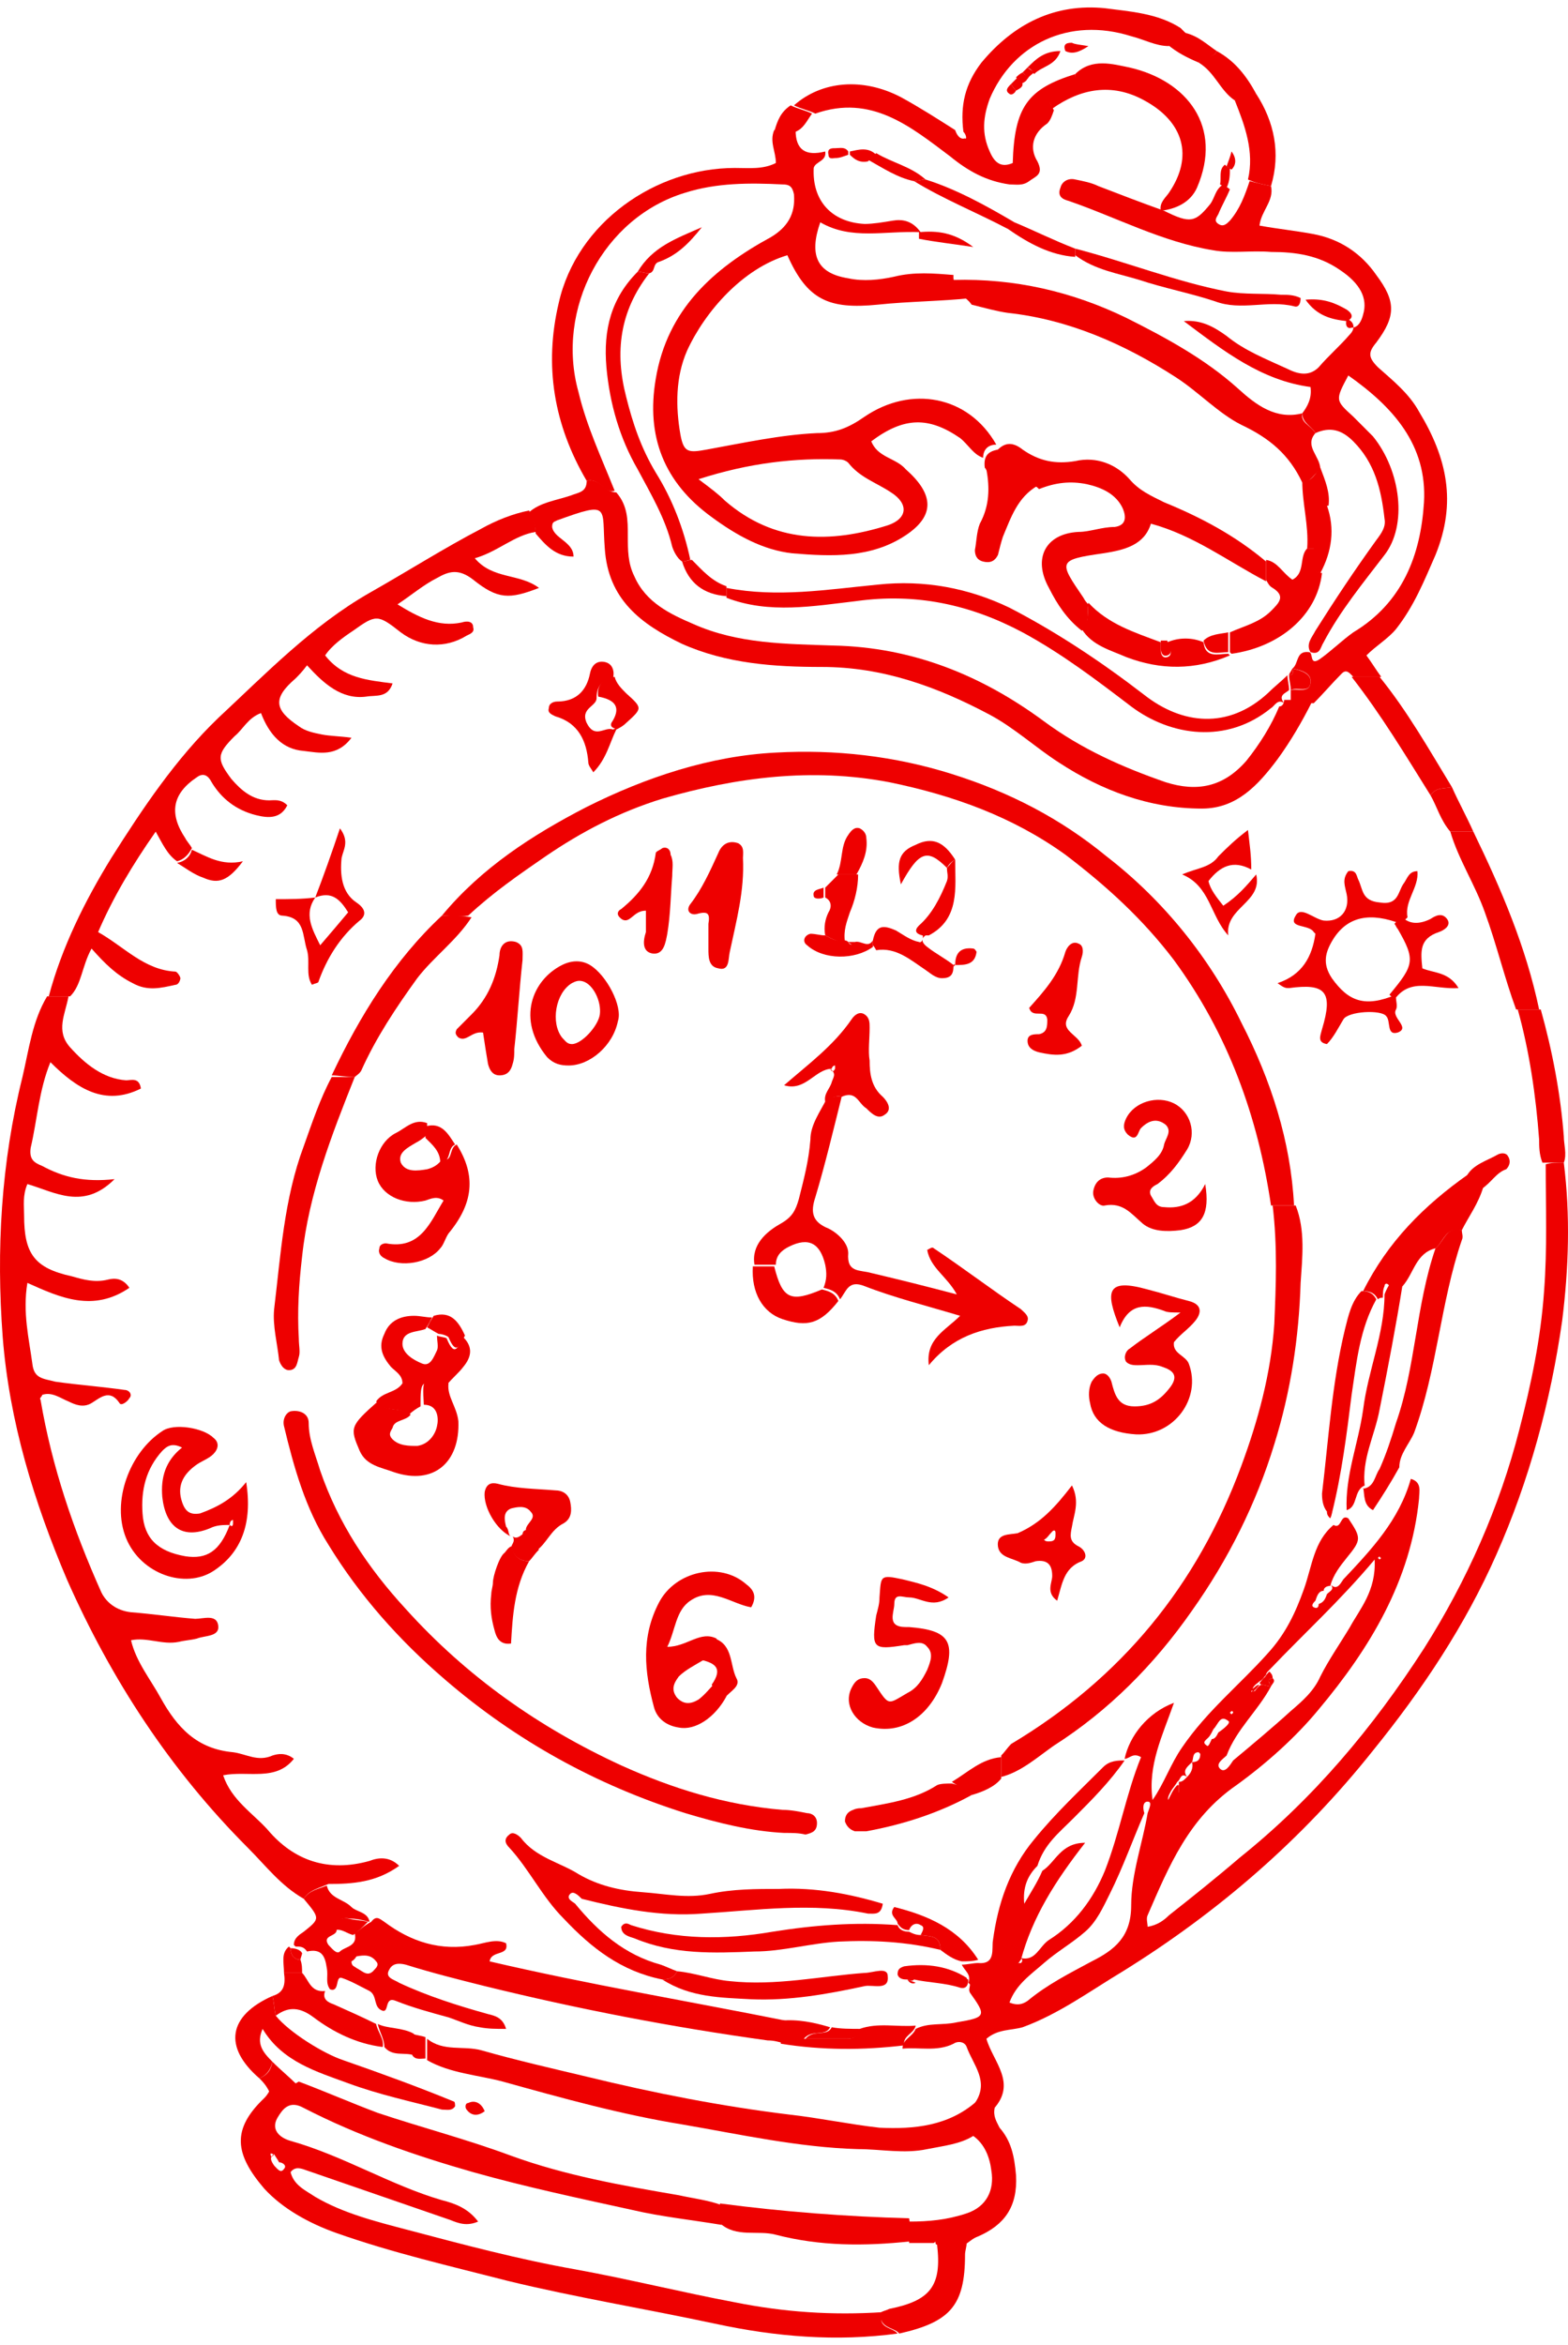 <svg width="105" height="157" viewBox="0 0 105 157" fill="none" xmlns="http://www.w3.org/2000/svg">
<path d="M104.719 77.839C105.16 81.367 105.05 84.895 104.609 88.424C103.838 93.826 102.406 99.118 100.203 104.08C98.11 108.821 95.246 113.121 91.941 117.2C87.205 123.154 81.587 128.005 75.198 131.974C72.995 133.297 70.902 134.841 68.478 135.723C67.707 135.944 66.826 135.833 66.055 136.495C66.496 138.038 68.148 139.472 66.496 141.236C66.055 141.126 65.724 141.015 65.284 140.795C66.275 139.361 65.174 138.259 64.733 137.046C64.623 136.715 64.182 136.605 63.852 136.826C62.75 137.377 61.538 137.046 60.437 137.156C60.437 136.495 61.098 136.385 61.318 135.833C62.199 135.392 63.081 135.613 64.072 135.392C66.055 135.061 66.055 134.951 64.953 133.408C64.843 133.187 64.953 133.077 64.953 132.856L64.843 132.746C65.063 132.195 64.623 131.974 64.403 131.533C64.733 131.533 65.174 131.423 65.504 131.423C66.716 131.533 66.385 130.431 66.496 129.879C66.826 127.454 67.597 125.138 69.249 123.154C70.681 121.39 72.334 119.846 73.876 118.303C74.317 117.862 74.867 117.862 75.308 117.862C74.317 119.295 73.105 120.508 71.893 121.721C70.902 122.713 69.91 123.485 69.47 124.918C68.809 125.58 68.478 126.351 68.588 127.454C69.029 126.682 69.47 126.021 69.8 125.249C70.681 124.697 71.012 123.374 72.664 123.374C70.681 125.91 69.139 128.336 68.368 131.203C68.258 131.313 68.258 131.423 68.148 131.423C68.258 131.423 68.258 131.423 68.368 131.423C68.478 131.313 68.478 131.203 68.368 131.092C69.359 131.313 69.58 130.32 70.241 129.879C72.003 128.777 73.215 127.123 73.986 125.249C74.978 122.713 75.418 120.067 76.409 117.641C75.859 117.31 75.638 117.751 75.308 117.751C75.638 116.208 76.85 114.664 78.613 114.003C77.841 116.208 76.85 118.192 77.181 120.508C77.952 119.405 78.392 118.082 79.163 116.98C80.816 114.554 83.019 112.79 84.891 110.695C86.103 109.372 86.764 107.939 87.315 106.395C87.866 104.852 87.976 103.198 89.298 102.095C89.849 102.426 89.738 101.323 90.289 101.654C91.17 102.977 91.17 103.087 90.179 104.3C89.738 104.852 89.298 105.403 89.077 106.175C88.857 106.175 88.637 106.285 88.637 106.505C88.306 106.505 88.196 106.836 88.086 107.167C87.976 107.277 87.755 107.498 87.976 107.608C88.196 107.718 88.306 107.608 88.306 107.387C88.637 107.277 88.747 107.057 88.857 106.726C89.077 106.505 89.408 106.395 89.077 106.064C89.518 106.505 89.738 106.064 89.959 105.734C91.831 103.749 93.704 101.764 94.475 99.008C95.246 99.228 95.026 99.89 95.026 100.331C94.475 105.844 91.721 110.364 88.306 114.444C86.764 116.318 84.781 118.082 82.799 119.515C79.604 121.721 78.282 124.918 76.85 128.226C76.74 128.446 76.85 128.777 76.85 128.997C77.511 128.887 77.952 128.556 78.282 128.226C79.824 127.013 81.477 125.69 83.019 124.367C87.976 120.398 91.941 115.657 95.356 110.364C98.22 105.844 100.423 100.882 101.745 95.7C102.516 92.723 103.177 89.636 103.398 86.439C103.618 83.572 103.508 80.816 103.508 77.949C103.838 77.839 104.279 77.839 104.719 77.839ZM80.926 116.318C80.706 116.539 80.485 116.649 80.816 116.869C80.926 116.98 81.036 116.649 81.146 116.428C81.367 116.428 81.477 116.208 81.587 115.987C81.917 115.767 82.468 115.326 82.248 115.216C81.697 114.774 81.587 115.436 81.256 115.767C81.146 115.987 81.036 116.208 80.926 116.318ZM84.01 113.231C84.12 113.121 84.231 112.9 84.451 112.79C84.671 112.79 84.891 112.9 85.112 112.9C84.231 114.554 82.799 115.767 82.138 117.531C81.917 117.751 81.367 118.082 81.697 118.413C82.027 118.744 82.358 118.192 82.578 117.862C83.9 116.759 85.222 115.657 86.434 114.554C87.205 113.892 87.976 113.231 88.416 112.239C88.967 111.136 89.738 110.034 90.399 108.931C91.06 107.718 92.162 106.505 92.052 104.41C89.738 107.167 87.315 109.372 85.002 111.798C84.891 111.908 84.781 112.018 84.781 112.128C84.671 112.239 84.561 112.459 84.341 112.569C84.231 112.68 84.01 112.79 83.9 113.01C83.9 113.121 83.79 113.231 83.79 113.231C83.79 113.341 83.9 113.231 84.01 113.231ZM79.494 118.964C79.714 118.744 79.934 118.413 79.824 117.972C80.265 117.972 80.375 117.751 80.375 117.421L80.265 117.31C79.824 117.31 79.934 117.751 79.824 117.972C79.494 118.303 79.163 118.523 79.494 118.964C79.053 118.633 79.053 119.185 78.833 119.295C78.723 119.515 78.502 119.736 78.392 119.956C78.282 120.177 78.062 120.508 78.392 120.618C78.833 120.728 78.833 120.287 78.943 119.956C78.943 119.736 78.943 119.515 78.943 119.295C79.163 119.295 79.273 119.185 79.494 118.964ZM76.85 121.39C76.96 121.059 77.181 120.618 76.85 120.618C76.52 120.618 76.52 121.059 76.63 121.39C75.859 123.154 75.198 125.028 74.317 126.792C73.876 127.674 73.435 128.667 72.664 129.328C71.783 130.1 70.791 130.651 69.91 131.423C69.029 132.195 68.038 132.856 67.597 134.069C68.148 134.29 68.478 134.179 68.809 133.959C70.131 132.856 71.673 132.085 73.105 131.313C74.647 130.541 75.749 129.659 75.749 127.564C75.749 125.469 76.52 123.374 76.85 121.39ZM82.468 114.554C82.358 114.664 82.358 114.664 82.358 114.664L82.468 114.775L82.578 114.664C82.578 114.664 82.578 114.554 82.468 114.554ZM92.382 104.19L92.272 104.3L92.382 104.41L92.492 104.3C92.492 104.3 92.382 104.3 92.382 104.19Z" fill="#EE0000"/>
<path d="M39.287 32.193C37.084 28.445 36.423 24.475 37.414 20.286C38.626 14.883 43.914 11.245 49.201 11.245C50.192 11.245 51.074 11.355 51.955 10.914C51.955 10.142 51.514 9.481 51.845 8.709C52.285 8.709 52.726 8.709 53.277 8.709C53.277 10.032 53.938 10.473 55.26 10.142C55.37 10.804 54.599 10.804 54.489 11.245C54.378 13.45 55.7 14.883 57.903 14.993C58.454 14.993 59.115 14.883 59.776 14.773C60.437 14.663 61.098 14.773 61.649 15.545C59.225 15.434 57.022 16.096 54.929 14.883C54.158 17.088 54.709 18.301 56.802 18.632C57.793 18.852 58.895 18.742 59.886 18.522C61.208 18.191 62.53 18.301 63.852 18.411C63.742 19.293 64.733 19.404 65.063 19.955C62.971 20.175 60.877 20.175 58.785 20.396C55.48 20.727 54.048 20.065 52.726 17.088C49.752 17.97 47.218 20.837 46.007 23.483C45.235 25.247 45.235 27.232 45.566 29.106C45.786 30.319 46.117 30.319 47.328 30.098C49.752 29.657 52.285 29.106 54.709 28.996C55.92 28.996 56.802 28.665 57.903 27.893C60.988 25.798 64.843 26.46 66.716 29.768C66.165 29.768 65.835 30.098 65.835 30.65C65.174 30.429 64.843 29.768 64.292 29.327C62.199 27.893 60.547 27.893 58.344 29.547C58.785 30.65 59.996 30.65 60.657 31.422C62.53 33.075 62.64 34.509 60.657 35.832C58.344 37.375 55.7 37.265 53.056 37.044C51.074 36.824 49.311 35.832 47.659 34.619C44.464 32.303 43.253 29.216 43.913 25.357C44.685 20.727 47.769 17.97 51.624 15.876C52.726 15.214 53.277 14.332 53.167 13.009C53.056 12.457 52.836 12.347 52.395 12.347C50.192 12.237 47.989 12.237 45.896 12.899C40.389 14.552 37.194 20.727 38.736 26.239C39.287 28.555 40.278 30.65 41.16 32.855C40.499 33.075 40.168 31.973 39.287 32.193ZM46.778 32.083C47.659 32.745 48.099 33.075 48.54 33.516C51.845 36.383 55.59 36.383 59.446 35.17C60.767 34.729 60.877 33.737 59.666 32.965C58.674 32.303 57.573 31.973 56.802 30.98C56.692 30.87 56.471 30.76 56.251 30.76C53.277 30.65 50.192 30.98 46.778 32.083Z" fill="#EE0000"/>
<path d="M20.34 127.123C18.798 126.241 17.807 124.918 16.595 123.705C11.418 118.523 7.452 112.459 4.478 105.734C2.275 100.552 0.622 95.149 0.182 89.526C-0.259 83.683 0.072 77.839 1.504 72.106C1.944 70.231 2.165 68.357 3.156 66.703C3.597 66.703 4.147 66.703 4.588 66.703C4.368 67.916 3.707 69.019 4.698 70.121C5.69 71.224 6.901 72.216 8.443 72.326C8.774 72.326 9.325 72.106 9.435 72.877C7.011 74.09 5.139 72.877 3.376 71.113C2.605 72.988 2.495 74.972 2.054 76.847C1.944 77.618 2.275 77.839 2.825 78.059C4.258 78.831 5.69 79.162 7.672 78.942C5.579 81.036 3.707 79.823 1.834 79.272C1.504 80.044 1.614 80.706 1.614 81.367C1.614 83.903 2.275 84.895 4.808 85.447C5.579 85.667 6.35 85.888 7.232 85.667C7.672 85.557 8.223 85.557 8.664 86.218C6.24 87.872 4.037 86.88 1.834 85.888C1.504 87.872 1.944 89.636 2.165 91.29C2.275 92.282 2.825 92.282 3.707 92.503C5.249 92.723 6.791 92.834 8.333 93.054C8.664 93.054 8.884 93.385 8.664 93.606C8.554 93.826 8.113 94.157 8.003 93.936C7.342 92.944 6.681 93.606 6.13 93.936C5.579 94.267 5.029 94.046 4.588 93.826C4.037 93.606 3.486 93.164 2.825 93.385C2.825 93.495 2.605 93.606 2.715 93.716C3.486 98.236 4.918 102.426 6.791 106.616C7.122 107.277 7.782 107.828 8.774 107.939C10.206 108.049 11.638 108.269 13.07 108.38C13.621 108.38 14.502 108.049 14.612 108.821C14.722 109.592 13.731 109.482 13.18 109.703C12.739 109.813 12.409 109.813 11.968 109.923C10.867 110.144 9.875 109.593 8.774 109.813C9.104 111.246 10.096 112.459 10.757 113.672C11.858 115.657 13.18 117.09 15.604 117.31C16.485 117.421 17.256 117.972 18.247 117.531C18.578 117.421 19.128 117.31 19.679 117.751C18.468 119.295 16.595 118.523 14.943 118.854C15.493 120.508 16.925 121.39 17.917 122.492C19.679 124.587 21.993 125.359 24.747 124.587C25.297 124.367 26.068 124.256 26.729 124.918C25.187 126.021 23.645 126.131 21.993 126.131C21.221 126.462 20.671 126.572 20.34 127.123Z" fill="#EE0000"/>
<path d="M60.106 156.23C56.031 156.782 51.955 156.451 47.879 155.569C43.253 154.577 38.516 153.805 33.999 152.702C30.144 151.71 26.289 150.828 22.543 149.505C20.671 148.843 18.908 147.851 17.697 146.528C15.714 144.213 15.493 142.559 17.697 140.464C17.917 140.243 18.027 140.023 18.137 139.802C18.798 139.913 19.459 139.692 20.01 139.361C21.772 140.023 23.535 140.795 25.297 141.456C28.271 142.449 31.246 143.22 34.22 144.323C37.855 145.646 41.6 146.308 45.456 146.969C46.447 147.19 47.438 147.3 48.32 147.631C48.32 148.072 48.32 148.513 48.32 148.954C46.337 148.623 44.244 148.402 42.371 147.961C38.846 147.19 35.211 146.418 31.686 145.425C27.831 144.323 23.975 143 20.34 141.126C19.349 140.574 18.908 141.236 18.578 141.787C18.137 142.559 18.688 143.11 19.459 143.331C22.984 144.323 26.178 146.308 29.593 147.3C30.474 147.52 31.356 147.851 32.017 148.733C31.246 149.064 30.695 148.843 30.144 148.623C26.95 147.52 23.755 146.418 20.561 145.315C20.23 145.205 19.79 144.984 19.459 145.425C19.679 146.308 20.45 146.638 21.111 147.079C22.984 148.182 25.187 148.733 27.28 149.284C31.025 150.277 34.771 151.269 38.516 151.931C42.151 152.592 45.676 153.474 49.201 154.136C52.506 154.797 55.7 155.018 59.115 154.797C58.674 155.9 59.776 155.789 60.106 156.23ZM18.357 144.213C18.357 144.323 18.027 143.992 18.137 144.323C18.137 144.433 18.357 144.323 18.357 144.213C18.027 144.433 18.137 144.654 18.357 144.984C18.578 145.205 18.798 145.536 19.018 145.205C19.239 144.984 18.908 144.764 18.688 144.764C18.578 144.543 18.468 144.433 18.357 144.213Z" fill="#EE0000"/>
<path d="M85.112 12.457C85.332 13.45 84.451 14.111 84.341 15.104C85.552 15.324 86.654 15.434 87.866 15.655C89.738 15.986 91.17 16.978 92.162 18.411C93.484 20.175 93.484 21.168 92.162 22.932C91.611 23.593 91.611 23.924 92.272 24.586C93.263 25.468 94.365 26.35 95.026 27.562C96.898 30.65 97.559 33.627 96.127 37.155C95.356 38.919 94.695 40.573 93.484 42.116C92.933 42.778 92.162 43.219 91.501 43.88C91.831 44.321 92.162 44.873 92.492 45.314C91.831 45.314 91.281 45.314 90.62 45.314C90.399 45.093 90.179 44.762 89.849 45.093C89.188 45.755 88.637 46.416 87.976 47.078C87.425 47.078 86.984 46.968 86.434 46.968C86.434 46.747 86.434 46.416 86.434 46.196C86.874 46.085 87.645 46.416 87.755 45.755C87.866 45.093 87.205 44.873 86.544 44.762C86.984 44.432 86.764 43.55 87.645 43.66C87.976 43.66 87.645 44.652 88.416 44.101C89.188 43.55 89.849 42.888 90.62 42.337C93.924 40.352 95.136 37.155 95.356 33.627C95.577 29.768 93.263 27.232 90.289 25.137C89.408 26.791 89.408 26.791 90.62 27.893C91.06 28.334 91.501 28.775 91.941 29.216C93.814 31.532 94.255 35.17 92.713 37.155C91.281 39.029 89.738 40.903 88.637 42.998C88.416 43.329 88.416 43.88 87.755 43.66C87.425 43.108 87.866 42.667 88.086 42.227C89.408 40.132 90.73 38.147 92.162 36.162C92.492 35.721 92.823 35.28 92.713 34.729C92.492 32.745 92.052 30.98 90.62 29.547C89.849 28.775 89.077 28.555 88.086 28.996C87.866 28.555 87.205 28.334 87.205 27.673C87.535 27.232 87.866 26.68 87.755 25.909C84.451 25.468 81.917 23.483 79.273 21.498C80.485 21.388 81.367 21.939 82.138 22.491C83.349 23.483 84.781 24.034 86.213 24.696C86.874 25.027 87.645 25.247 88.306 24.586C88.967 23.814 89.738 23.152 90.399 22.381C90.73 22.05 90.73 21.609 90.289 21.388H90.179C90.069 21.719 90.179 22.05 90.509 21.939C90.95 21.939 91.17 21.498 91.281 21.058C91.611 19.955 91.06 18.963 89.738 18.081C88.306 17.088 86.764 16.868 85.112 16.868C83.79 16.758 82.468 16.978 81.256 16.758C77.841 16.206 74.757 14.552 71.563 13.45C71.122 13.34 70.791 13.119 71.012 12.568C71.122 12.127 71.563 11.906 72.003 12.017C72.554 12.127 73.105 12.237 73.546 12.457C74.978 13.009 76.409 13.56 77.952 14.111C79.714 14.993 80.045 14.883 81.036 13.67C81.367 13.229 81.367 12.678 81.917 12.347C82.027 12.457 82.248 12.568 82.358 12.678C82.138 13.229 81.807 13.781 81.587 14.332C81.477 14.552 81.256 14.773 81.587 14.993C81.917 15.214 82.138 14.993 82.358 14.773C83.019 14.001 83.349 13.119 83.68 12.127C84.12 12.237 84.561 12.347 85.112 12.457Z" fill="#EE0000"/>
<path d="M4.698 66.703C4.258 66.703 3.707 66.703 3.266 66.703C4.147 63.395 5.69 60.308 7.452 57.442C9.545 54.134 11.748 50.826 14.612 48.07C17.807 45.093 20.891 41.896 24.747 39.691C27.28 38.257 29.703 36.714 32.237 35.391C33.228 34.839 34.33 34.398 35.432 34.178C35.652 34.619 35.872 35.06 35.872 35.611C34.44 35.832 33.339 36.934 31.796 37.375C33.008 38.809 34.771 38.367 36.093 39.36C34.11 40.132 33.339 40.132 31.686 38.809C30.695 38.037 30.034 38.257 29.263 38.698C28.382 39.139 27.61 39.801 26.619 40.462C28.051 41.344 29.373 42.006 30.915 41.675C31.246 41.565 31.686 41.565 31.686 42.006C31.797 42.337 31.466 42.447 31.246 42.557C29.814 43.439 28.161 43.329 26.839 42.337C25.297 41.124 25.187 41.124 23.645 42.227C22.984 42.667 22.213 43.219 21.772 43.88C22.984 45.424 24.636 45.534 26.289 45.755C25.958 46.747 25.187 46.526 24.526 46.637C22.874 46.857 21.662 45.755 20.561 44.542C20.23 44.983 20.01 45.203 19.79 45.424C18.247 46.747 18.358 47.519 20.01 48.621C20.45 48.952 21.001 49.062 21.552 49.173C22.103 49.283 22.764 49.283 23.535 49.393C22.543 50.716 21.332 50.385 20.34 50.275C18.908 50.165 18.027 49.173 17.476 47.739C16.595 48.07 16.265 48.842 15.714 49.283C14.502 50.496 14.502 50.826 15.493 52.15C16.154 52.921 16.925 53.583 18.027 53.583C18.357 53.583 18.798 53.472 19.239 53.913C18.798 54.796 18.027 54.796 17.146 54.575C15.824 54.244 14.832 53.472 14.171 52.37C13.951 51.929 13.621 51.708 13.18 52.039C11.528 53.142 11.307 54.465 12.409 56.119C12.519 56.339 12.739 56.56 12.85 56.78C12.629 57.221 12.299 57.552 11.858 57.662C11.197 57.221 10.867 56.449 10.426 55.678C8.884 57.883 7.562 60.088 6.571 62.403C8.333 63.395 9.655 64.939 11.748 65.049C11.858 65.049 12.079 65.38 12.079 65.49C12.079 65.601 11.968 65.931 11.748 65.931C10.757 66.152 9.875 66.372 8.884 65.821C7.782 65.27 7.011 64.498 6.13 63.506C5.469 64.719 5.469 65.931 4.698 66.703Z" fill="#EE0000"/>
<path d="M35.872 35.721C35.872 35.17 35.652 34.729 35.432 34.288C36.203 33.627 37.194 33.516 38.185 33.186C38.736 32.965 39.287 32.965 39.287 32.193C40.168 31.973 40.499 32.965 41.27 32.965C42.041 33.847 42.041 34.839 42.041 35.832C42.041 36.824 42.041 37.706 42.481 38.588C43.253 40.352 44.905 41.124 46.447 41.785C49.421 43.108 52.616 43.108 55.81 43.219C61.098 43.329 65.724 45.203 69.91 48.291C72.444 50.165 75.198 51.378 78.062 52.37C80.155 53.032 81.917 52.701 83.46 50.937C84.341 49.834 85.112 48.621 85.663 47.298C85.883 47.298 85.993 47.078 85.993 46.857C86.103 46.857 86.213 46.857 86.323 46.857C86.874 46.857 87.315 46.968 87.866 46.968C87.205 48.291 86.434 49.614 85.552 50.826C84.231 52.59 82.799 54.134 80.485 54.134C76.96 54.134 73.766 52.921 70.902 51.047C69.359 50.055 67.927 48.732 66.275 47.849C62.75 45.975 59.115 44.652 55.039 44.652C51.845 44.652 48.65 44.432 45.676 43.108C42.922 41.785 40.719 40.132 40.499 36.714C40.278 33.957 40.939 33.516 37.304 34.839C37.084 34.95 36.974 34.95 36.974 35.28C37.084 36.052 38.406 36.273 38.406 37.265C37.194 37.265 36.533 36.493 35.872 35.721Z" fill="#EE0000"/>
<path d="M65.394 140.685C65.835 140.795 66.165 140.905 66.606 141.126C66.496 141.677 66.716 142.008 66.936 142.449C67.707 143.331 67.927 144.323 68.038 145.646C68.148 147.741 67.267 148.954 65.504 149.725C65.174 149.836 64.953 150.056 64.623 150.277C63.962 149.946 63.301 149.505 62.53 150.166C61.979 150.166 61.428 150.166 60.878 150.166C60.878 149.725 60.878 149.174 60.878 148.733C62.199 148.733 63.411 148.623 64.733 148.182C66.055 147.741 66.606 146.638 66.385 145.315C66.275 144.433 65.945 143.551 65.174 143C64.292 143.551 63.191 143.661 62.089 143.882C60.547 144.213 59.005 143.882 57.463 143.882C53.497 143.772 49.532 142.89 45.676 142.228C41.6 141.567 37.635 140.464 33.669 139.361C32.017 138.92 30.144 138.81 28.602 137.928C28.602 137.487 28.602 136.936 28.602 136.495C29.703 137.377 31.025 136.936 32.237 137.267C34.55 137.928 36.974 138.479 39.287 139.031C43.803 140.133 48.32 141.015 52.836 141.567C54.819 141.787 56.912 142.228 58.895 142.449C61.208 142.559 63.521 142.338 65.394 140.685Z" fill="#EE0000"/>
<path d="M20.34 127.123C20.671 126.572 21.332 126.462 21.882 126.241C22.103 127.123 22.984 127.123 23.535 127.674C23.865 128.005 24.636 128.005 24.747 128.667C24.306 128.556 23.865 128.446 23.425 128.446C22.764 128.336 22.543 128.667 22.543 129.218C22.543 129.659 21.552 129.549 21.993 130.21C22.213 130.431 22.543 130.872 22.764 130.651C23.094 130.321 23.975 130.321 23.755 129.438C24.085 129.218 24.416 128.887 24.857 128.667C25.187 128.226 25.407 128.446 25.738 128.667C27.5 129.99 29.483 130.651 31.796 130.21C32.457 130.1 33.228 129.769 33.889 130.1C34.11 130.982 32.898 130.541 32.788 131.313C39.397 132.856 46.007 133.959 52.616 135.282C52.616 135.833 52.616 136.274 52.616 136.826C52.175 136.715 51.845 136.605 51.404 136.605C45.015 135.723 38.736 134.51 32.457 132.967C30.695 132.526 28.932 132.085 27.17 131.533C26.729 131.423 26.289 131.423 26.068 131.864C25.738 132.415 26.399 132.526 26.729 132.746C28.602 133.628 30.695 134.29 32.678 134.841C33.118 134.951 33.669 135.061 33.889 135.833C33.228 135.833 32.678 135.833 32.127 135.723C31.356 135.613 30.695 135.282 30.034 135.061C28.822 134.731 27.61 134.4 26.509 133.959C25.738 133.628 26.068 134.731 25.628 134.62C24.967 134.4 25.297 133.628 24.747 133.297C24.085 132.967 23.535 132.636 22.874 132.415C22.433 132.305 22.764 133.408 22.103 133.187C21.772 132.746 21.993 132.305 21.882 131.754C21.772 130.982 21.552 130.431 20.561 130.651C20.34 130.321 20.12 130.32 19.79 130.32L19.679 130.21C19.679 129.769 20.01 129.549 20.34 129.328C21.442 128.446 21.442 128.446 20.34 127.123ZM23.535 131.313C23.535 131.644 23.755 131.644 23.865 131.754C24.306 131.974 24.636 132.415 25.077 131.864C25.187 131.754 25.407 131.533 25.187 131.313C24.857 130.872 24.416 130.872 23.865 130.982C23.865 130.982 23.755 131.203 23.535 131.313Z" fill="#EE0000"/>
<path d="M64.513 8.819C64.292 7.055 64.623 5.622 65.724 4.188C67.927 1.542 70.681 0.219 73.986 0.55C75.638 0.77 77.511 0.881 79.053 1.873C79.163 1.983 79.273 2.094 79.494 2.314C78.943 2.314 78.282 2.314 78.282 3.086C77.401 3.086 76.63 2.645 75.749 2.424C71.563 1.101 67.817 2.976 66.275 6.614C65.835 7.827 65.724 8.929 66.275 10.142C66.606 10.914 67.046 11.245 67.817 10.914C67.927 7.165 68.809 5.952 72.003 4.96C72.113 5.842 71.453 6.173 70.792 6.283C70.02 6.504 70.351 6.945 70.571 7.386C70.461 7.717 70.351 8.047 70.131 8.268C69.139 8.929 68.919 9.922 69.47 10.804C69.91 11.686 69.359 11.796 68.919 12.127C68.478 12.457 68.038 12.347 67.597 12.347C66.055 12.127 64.843 11.465 63.631 10.473C60.988 8.488 58.344 6.283 54.599 7.606C54.158 7.386 53.607 7.276 53.167 7.055C55.039 5.401 57.793 5.181 60.327 6.504C61.538 7.165 62.75 7.937 63.962 8.709C64.072 9.04 64.292 9.37 64.623 9.26C64.733 9.37 64.733 9.04 64.513 8.819Z" fill="#EE0000"/>
<path d="M17.366 139.141C14.943 137.046 15.273 134.951 18.247 133.628C18.358 134.069 18.358 134.51 18.468 134.951C19.349 136.054 21.662 137.487 22.984 137.928C25.518 138.81 27.941 139.692 30.364 140.685C30.475 140.685 30.475 140.905 30.475 141.015C30.254 141.346 29.924 141.236 29.593 141.236C27.5 140.685 25.407 140.243 23.314 139.472C21.221 138.7 18.908 138.038 17.586 135.833C17.146 136.826 17.586 137.377 18.247 138.038C18.137 138.479 17.917 138.92 17.366 139.141Z" fill="#EE0000"/>
<path d="M98.661 55.678C100.534 59.537 102.186 63.395 103.067 67.585C102.516 67.585 102.076 67.585 101.525 67.585C100.754 65.49 100.203 63.175 99.432 61.08C98.771 59.206 97.67 57.552 97.119 55.678C97.67 55.678 98.22 55.678 98.661 55.678Z" fill="#EE0000"/>
<path d="M62.64 150.056C63.301 149.395 63.962 149.836 64.733 150.166C64.733 150.387 64.623 150.718 64.623 150.938C64.623 154.356 63.632 155.459 60.217 156.23C59.886 155.789 58.785 155.9 59.005 154.797C59.225 154.687 59.335 154.687 59.556 154.577C62.31 154.025 63.081 153.033 62.75 150.277C62.64 150.277 62.64 150.166 62.64 150.056Z" fill="#EE0000"/>
<path d="M101.635 67.585C102.186 67.585 102.627 67.585 103.177 67.585C103.948 70.342 104.499 73.208 104.719 76.075C104.719 76.626 104.94 77.288 104.719 77.839C104.279 77.839 103.728 77.839 103.287 77.839C103.067 77.288 103.067 76.736 103.067 76.295C102.847 73.319 102.406 70.342 101.635 67.585Z" fill="#EE0000"/>
<path d="M90.509 45.314C91.17 45.314 91.721 45.314 92.382 45.314C94.255 47.629 95.687 50.165 97.229 52.701C96.678 52.811 96.127 52.701 95.797 53.252C94.144 50.606 92.492 47.849 90.509 45.314Z" fill="#EE0000"/>
<path d="M18.468 134.951C18.358 134.51 18.358 134.069 18.247 133.628C19.018 133.408 19.129 132.856 19.018 132.085C19.459 132.085 19.9 132.085 20.23 132.085C20.671 132.526 20.781 133.408 21.772 133.297C21.552 133.849 21.993 134.069 22.323 134.179C23.314 134.62 24.306 135.061 25.187 135.503C25.297 136.054 25.738 136.495 25.628 137.046C23.865 136.826 22.323 136.054 21.001 135.061C20.12 134.4 19.349 134.29 18.468 134.951Z" fill="#EE0000"/>
<path d="M85.112 12.457C84.561 12.347 84.01 12.237 83.57 12.017C84.01 10.142 83.349 8.378 82.688 6.724C83.019 6.173 83.68 6.283 84.12 6.283C85.332 8.158 85.773 10.252 85.112 12.457Z" fill="#EE0000"/>
<path d="M84.12 6.283C83.57 6.393 83.019 6.283 82.688 6.724C81.697 6.063 81.367 4.85 80.265 4.188C80.485 3.637 81.256 3.968 81.477 3.417C82.688 4.078 83.459 5.07 84.12 6.283Z" fill="#EE0000"/>
<path d="M95.797 53.252C96.127 52.701 96.678 52.811 97.229 52.701C97.67 53.693 98.22 54.685 98.661 55.678C98.11 55.678 97.67 55.678 97.119 55.678C96.458 54.906 96.237 54.024 95.797 53.252Z" fill="#EE0000"/>
<path d="M81.477 3.417C81.256 3.968 80.485 3.747 80.265 4.188C79.494 3.858 78.833 3.527 78.172 2.976C78.172 2.094 78.833 2.204 79.384 2.204C80.265 2.424 80.816 2.976 81.477 3.417Z" fill="#EE0000"/>
<path d="M52.946 7.055C53.387 7.276 53.938 7.386 54.378 7.606C54.048 8.047 53.828 8.599 53.277 8.819C52.836 8.819 52.396 8.819 51.845 8.819C52.065 8.047 52.285 7.496 52.946 7.055Z" fill="#EE0000"/>
<path d="M17.366 139.141C17.917 138.92 18.137 138.59 18.247 138.038C18.798 138.59 19.349 139.031 19.9 139.582C19.349 139.913 18.688 140.133 18.027 140.023C17.807 139.582 17.586 139.361 17.366 139.141Z" fill="#EE0000"/>
<path d="M20.23 132.085C19.79 132.085 19.349 132.085 19.018 132.085C19.018 131.423 18.798 130.762 19.349 130.32L19.459 130.431C19.459 130.872 19.679 131.203 20.12 131.203C20.23 131.533 20.23 131.754 20.23 132.085Z" fill="#EE0000"/>
<path d="M60.547 136.936C57.793 137.267 55.039 137.267 52.285 136.826C52.285 136.274 52.285 135.833 52.285 135.282C53.387 135.172 54.489 135.392 55.59 135.723C55.26 136.385 54.378 135.833 53.828 136.495C54.819 136.495 55.7 136.495 56.581 136.495C57.132 136.495 57.463 136.385 57.573 135.833C58.785 135.392 60.106 135.723 61.318 135.613C61.208 136.164 60.437 136.274 60.547 136.936Z" fill="#EE0000"/>
<path d="M64.403 131.313C63.852 131.203 63.411 130.872 62.971 130.541C62.971 129.549 62.309 129.659 61.649 129.549C61.759 129.328 61.979 128.997 61.649 128.887C61.318 128.667 60.988 128.887 60.877 129.218C60.547 129.218 60.327 129.108 60.106 128.777C60.106 128.446 59.446 128.226 59.886 127.674C62.089 128.226 64.182 129.108 65.504 131.203C65.174 131.313 64.733 131.313 64.403 131.313Z" fill="#EE0000"/>
<path d="M60.767 132.526C60.547 132.526 60.217 132.526 60.106 132.195C60.106 131.864 60.217 131.754 60.547 131.644C62.089 131.423 63.521 131.644 64.733 132.415C64.733 132.526 64.843 132.526 64.843 132.526C64.843 132.856 64.733 133.187 64.292 133.077C63.301 132.746 62.199 132.746 61.208 132.526C61.098 132.636 60.988 132.636 60.767 132.526Z" fill="#EE0000"/>
<path d="M78.943 119.515C78.943 119.736 78.943 119.956 78.943 120.177C78.943 120.508 78.943 120.949 78.392 120.839C78.062 120.728 78.282 120.398 78.392 120.177C78.502 119.956 78.613 119.736 78.833 119.515H78.943Z" fill="#EE0000"/>
<path d="M85.002 111.908C85.112 112.018 85.222 112.128 85.222 112.349C85.112 112.349 85.002 112.459 84.891 112.459C84.781 112.459 84.781 112.349 84.671 112.349C84.781 112.128 84.891 112.018 85.002 111.908Z" fill="#EE0000"/>
<path d="M85.112 112.9C84.891 112.9 84.671 112.79 84.451 112.79L84.341 112.68C84.451 112.569 84.561 112.349 84.781 112.239C84.891 112.239 84.891 112.349 85.002 112.349C84.891 112.569 85.002 112.68 85.112 112.9Z" fill="#EE0000"/>
<path d="M84.341 112.79C84.231 112.9 84.12 113.121 83.9 113.231L83.79 113.121C84.01 113.01 84.12 112.79 84.341 112.79Z" fill="#EE0000"/>
<path d="M84.01 113.231C83.9 113.231 83.79 113.341 83.79 113.341C83.79 113.231 83.9 113.231 83.9 113.121L84.01 113.231Z" fill="#EE0000"/>
<path d="M89.188 101.213C89.188 101.323 89.188 101.434 89.077 101.654C88.967 101.544 88.857 101.434 88.857 101.213H89.188Z" fill="#EE0000"/>
<path d="M66.826 30.098C67.377 29.547 67.927 29.657 68.478 30.098C69.58 30.87 70.681 31.091 72.003 30.87C73.435 30.539 74.757 31.091 75.638 32.083C76.299 32.855 77.07 33.186 77.952 33.627C80.375 34.619 82.688 35.832 84.781 37.596C84.781 38.037 84.781 38.478 84.781 38.919C82.248 37.596 79.934 35.832 77.07 35.06C76.63 36.493 75.308 36.824 73.876 37.044C70.792 37.486 70.902 37.596 72.554 40.021C72.664 40.242 72.774 40.352 72.885 40.462C72.774 41.014 72.995 41.785 72.444 42.227C71.453 41.455 70.792 40.462 70.241 39.36C69.139 37.375 70.02 35.721 72.224 35.611C72.995 35.611 73.766 35.28 74.647 35.28C75.418 35.17 75.418 34.619 75.198 34.068C74.757 33.075 73.766 32.634 72.774 32.414C71.673 32.193 70.681 32.303 69.58 32.745C69.36 32.524 69.029 32.303 68.699 32.414C67.707 32.634 66.936 32.193 66.165 31.642C66.055 31.532 66.055 31.422 65.945 31.311C65.835 30.429 66.275 30.209 66.826 30.098Z" fill="#EE0000"/>
<path d="M63.852 18.742C67.927 18.632 71.783 19.514 75.418 21.278C78.062 22.601 80.706 24.034 82.909 26.019C84.12 27.122 85.442 28.114 87.205 27.673C87.095 28.334 87.755 28.445 88.086 28.996C87.315 29.878 88.416 30.539 88.416 31.421C87.976 31.752 87.755 32.303 87.205 32.303C86.323 30.429 85.002 29.327 83.129 28.445C81.587 27.673 80.265 26.239 78.723 25.247C75.308 23.042 71.563 21.388 67.487 20.947C66.716 20.837 65.945 20.616 65.063 20.396C64.623 19.734 63.742 19.624 63.852 18.742Z" fill="#EE0000"/>
<path d="M60.988 150.056C57.903 150.387 54.929 150.387 51.955 149.615C50.743 149.284 49.311 149.836 48.21 148.843C48.21 148.402 48.21 147.961 48.21 147.52C52.396 148.072 56.692 148.402 60.878 148.513C60.988 149.064 60.988 149.615 60.988 150.056Z" fill="#EE0000"/>
<path d="M90.179 21.498C89.188 21.388 88.196 21.168 87.425 20.065C88.637 19.955 89.408 20.286 90.179 20.727C90.509 20.947 90.73 21.278 90.179 21.498Z" fill="#EE0000"/>
<path d="M86.544 44.762C87.095 44.873 87.866 45.093 87.755 45.755C87.645 46.416 86.874 45.975 86.434 46.196C86.434 45.865 86.323 45.534 86.323 45.203C86.544 45.203 86.654 45.093 86.544 44.762Z" fill="#EE0000"/>
<path d="M12.85 56.89C13.841 57.331 14.832 57.993 16.265 57.662C15.273 58.985 14.612 59.206 13.621 58.765C12.96 58.544 12.409 58.103 11.858 57.773C12.409 57.662 12.739 57.331 12.85 56.89Z" fill="#EE0000"/>
<path d="M28.492 137.818C28.161 137.818 27.831 137.928 27.61 137.597C27.61 137.156 27.61 136.715 27.61 136.164C27.941 136.274 28.161 136.274 28.492 136.385C28.492 136.826 28.492 137.377 28.492 137.818Z" fill="#EE0000"/>
<path d="M23.645 129.549C23.204 129.438 22.874 129.108 22.433 129.218C22.433 128.667 22.764 128.336 23.314 128.446C23.755 128.556 24.196 128.556 24.636 128.667C24.306 128.997 23.975 129.328 23.645 129.549Z" fill="#EE0000"/>
<path d="M20.23 130.762C20.23 130.872 20.12 131.092 20.12 131.203C19.679 131.203 19.459 130.872 19.459 130.431C19.79 130.431 20.12 130.541 20.23 130.762Z" fill="#EE0000"/>
<path d="M72.003 4.96C73.105 3.858 74.537 4.299 75.638 4.519C79.494 5.401 81.917 8.488 80.155 12.568C79.714 13.56 78.723 14.001 77.731 14.111C77.621 13.56 78.062 13.229 78.282 12.899C79.934 10.473 79.274 8.158 76.63 6.724C74.427 5.511 72.334 5.952 70.461 7.276C70.351 6.835 69.91 6.394 70.681 6.173C71.453 6.063 72.003 5.842 72.003 4.96Z" fill="#EE0000"/>
<path d="M27.721 136.164C27.721 136.605 27.721 137.046 27.721 137.597C27.06 137.377 26.289 137.708 25.738 137.046C25.738 136.495 25.407 136.054 25.297 135.503C25.958 135.833 26.95 135.723 27.721 136.164Z" fill="#EE0000"/>
<path d="M29.593 61.301C32.237 58.103 35.652 55.898 39.287 54.024C43.253 52.039 47.549 50.606 51.955 50.385C55.92 50.165 59.886 50.606 63.742 51.819C67.597 53.032 71.012 54.796 74.096 57.331C77.952 60.308 81.036 64.167 83.129 68.467C85.112 72.326 86.434 76.406 86.654 80.706C86.103 80.706 85.663 80.706 85.112 80.706C84.231 74.752 82.248 69.239 78.613 64.278C76.52 61.521 74.096 59.316 71.342 57.221C67.817 54.685 63.852 53.252 59.556 52.37C54.378 51.378 49.311 52.039 44.354 53.472C41.49 54.355 38.957 55.678 36.533 57.331C34.771 58.544 33.008 59.757 31.356 61.301C30.805 61.411 30.254 61.301 29.593 61.301Z" fill="#EE0000"/>
<path d="M52.506 122.713C50.303 122.603 48.099 122.051 45.896 121.39C39.948 119.515 34.55 116.539 29.814 112.459C26.729 109.813 24.085 106.836 21.993 103.418C20.45 100.993 19.679 98.236 19.018 95.48C18.908 95.039 19.129 94.598 19.459 94.487C20.01 94.377 20.671 94.598 20.671 95.259C20.671 96.362 21.111 97.354 21.442 98.457C22.654 101.985 24.636 104.962 27.17 107.718C31.246 112.239 36.093 115.657 41.6 118.192C45.015 119.736 48.54 120.839 52.396 121.169C52.946 121.169 53.497 121.28 54.048 121.39C54.378 121.39 54.709 121.61 54.709 122.051C54.709 122.603 54.378 122.713 53.938 122.823C53.497 122.713 53.056 122.713 52.506 122.713Z" fill="#EE0000"/>
<path d="M85.222 80.706C85.773 80.706 86.213 80.706 86.764 80.706C87.425 82.359 87.205 84.234 87.095 85.888C86.984 89.526 86.434 93.164 85.332 96.693C84.12 100.662 82.248 104.41 79.824 107.828C77.291 111.467 74.206 114.554 70.571 116.869C69.47 117.641 68.368 118.633 67.046 118.964C67.046 118.523 67.046 118.082 67.046 117.531C67.267 117.31 67.487 116.98 67.707 116.759C75.088 112.349 80.155 106.175 83.129 98.126C84.231 95.149 85.112 91.952 85.332 88.644C85.442 86.108 85.552 83.462 85.222 80.706Z" fill="#EE0000"/>
<path d="M56.361 73.429C55.81 75.634 55.26 77.949 54.599 80.154C54.268 81.147 54.378 81.808 55.48 82.249C56.141 82.58 56.802 83.242 56.802 83.903C56.692 85.226 57.573 85.005 58.344 85.226C60.217 85.667 61.979 86.108 64.072 86.659C63.411 85.447 62.309 84.895 62.089 83.683C62.309 83.572 62.42 83.462 62.53 83.572C64.513 84.895 66.385 86.329 68.368 87.652C68.588 87.872 68.919 88.093 68.809 88.423C68.699 88.865 68.258 88.754 67.927 88.754C65.724 88.865 63.742 89.526 62.199 91.4C61.979 89.636 63.301 89.085 64.292 88.093C62.089 87.431 59.886 86.88 57.903 86.108C56.802 85.667 56.692 86.439 56.251 86.99C56.031 86.439 55.59 86.329 55.149 86.218C55.37 85.667 55.37 85.226 55.26 84.675C54.929 83.241 54.158 82.8 52.836 83.462C52.395 83.683 51.955 84.013 51.955 84.675C51.514 84.675 51.074 84.675 50.523 84.675C50.303 83.352 51.294 82.47 52.285 81.918C53.056 81.477 53.277 81.036 53.497 80.264C53.828 78.942 54.158 77.729 54.268 76.295C54.268 75.303 54.929 74.421 55.37 73.539C55.59 73.539 55.92 73.319 56.361 73.429Z" fill="#EE0000"/>
<path d="M44.354 132.526C41.6 131.974 39.617 130.431 37.745 128.446C36.313 127.013 35.432 125.138 34.11 123.705C33.889 123.485 33.669 123.154 34.11 122.823C34.33 122.603 34.66 122.823 34.881 123.044C35.872 124.367 37.525 124.697 38.736 125.469C40.058 126.241 41.49 126.572 43.032 126.682C44.575 126.792 46.007 127.123 47.549 126.792C49.091 126.462 50.633 126.462 52.175 126.462C54.599 126.351 56.912 126.792 59.115 127.454C59.005 128.226 58.564 128.115 58.124 128.115C54.378 127.344 50.633 127.895 46.998 128.115C44.244 128.336 41.6 127.785 38.957 127.123C38.736 126.903 38.406 126.572 38.185 126.792C37.855 127.123 38.406 127.344 38.516 127.454C40.058 129.328 41.821 130.872 44.244 131.533C44.575 131.644 45.015 131.864 45.346 131.974C45.125 132.415 44.795 132.526 44.354 132.526Z" fill="#EE0000"/>
<path d="M16.485 99.228C16.925 101.985 16.154 103.969 14.282 105.182C12.409 106.395 9.435 105.403 8.443 102.977C7.452 100.552 8.664 97.244 10.867 95.811C11.638 95.259 13.621 95.59 14.282 96.252C14.722 96.582 14.612 97.023 14.282 97.354C13.951 97.685 13.511 97.795 13.07 98.126C12.189 98.787 11.858 99.559 12.189 100.552C12.409 101.213 12.739 101.434 13.4 101.323C14.612 100.882 15.604 100.331 16.485 99.228ZM15.383 102.095C14.943 102.095 14.502 102.095 14.061 102.316C12.189 103.087 11.087 102.205 10.867 100.221C10.757 98.898 11.087 97.795 12.189 96.913C11.528 96.582 11.197 96.803 10.867 97.134C9.765 98.347 9.435 99.78 9.545 101.323C9.655 102.977 10.536 103.859 12.409 104.19C13.841 104.411 14.722 103.859 15.383 102.095C15.493 102.205 15.604 102.205 15.604 101.985V101.764C15.493 101.764 15.383 101.875 15.383 102.095Z" fill="#EE0000"/>
<path d="M79.053 87.872C78.502 87.872 78.172 87.872 77.952 87.762C76.74 87.321 75.638 87.211 74.978 88.865C73.986 86.439 74.096 85.557 76.85 86.329C77.731 86.549 78.723 86.88 79.604 87.1C80.485 87.321 80.485 87.872 80.045 88.424C79.604 88.975 79.053 89.305 78.613 89.857C78.502 90.629 79.384 90.739 79.604 91.29C80.485 93.606 78.613 96.141 76.079 96.031C74.317 95.921 73.215 95.259 72.995 93.936C72.885 93.495 72.885 92.944 73.105 92.503C73.325 92.172 73.545 91.952 73.876 91.952C74.096 91.952 74.317 92.172 74.427 92.503C74.647 93.385 74.867 94.157 75.969 94.157C77.07 94.157 77.731 93.716 78.392 92.834C78.943 92.062 78.502 91.731 77.841 91.511C77.291 91.29 76.74 91.4 76.189 91.4C75.969 91.4 75.638 91.4 75.418 91.18C75.198 90.849 75.418 90.408 75.638 90.298C76.63 89.526 77.731 88.865 79.053 87.872Z" fill="#EE0000"/>
<path d="M48.65 113.562C47.879 114.995 46.557 115.877 45.456 115.657C44.685 115.546 44.024 115.105 43.803 114.333C43.142 111.908 42.922 109.592 44.134 107.277C45.235 105.182 48.21 104.521 49.972 106.064C50.413 106.395 50.743 106.836 50.303 107.608C48.981 107.387 47.659 106.175 46.227 107.167C45.235 107.828 45.235 109.151 44.685 110.254C46.007 110.254 46.888 109.151 47.989 109.703C47.879 110.364 47.328 110.585 47.108 111.136C46.557 111.467 45.896 111.798 45.456 112.239C45.125 112.68 44.905 113.121 45.346 113.672C45.786 114.113 46.227 114.113 46.778 113.782C47.218 113.451 47.549 113.01 47.879 112.68C47.989 113.121 48.21 113.451 48.65 113.562Z" fill="#EE0000"/>
<path d="M23.755 72.106C22.213 75.965 20.671 79.934 20.23 84.124C20.01 85.998 19.9 87.762 20.01 89.636C20.01 90.077 20.12 90.518 20.01 90.849C19.9 91.18 19.9 91.731 19.349 91.731C19.018 91.731 18.798 91.4 18.688 91.07C18.578 89.967 18.247 88.754 18.357 87.652C18.798 84.013 19.018 80.265 20.34 76.736C20.891 75.193 21.442 73.539 22.213 72.106C22.654 72.106 23.204 72.106 23.755 72.106Z" fill="#EE0000"/>
<path d="M63.521 106.946C62.42 107.718 61.649 106.946 60.878 106.946C60.437 106.946 59.886 106.616 59.886 107.387C59.886 107.939 59.335 108.931 60.657 108.931C60.767 108.931 60.767 108.931 60.878 108.931C63.631 109.151 64.072 109.923 63.081 112.68C62.199 114.885 60.437 116.098 58.454 115.657C57.242 115.326 56.471 114.113 57.022 113.01C57.242 112.569 57.463 112.349 57.903 112.349C58.234 112.349 58.454 112.569 58.674 112.9C59.556 114.223 59.446 114.113 60.767 113.341C61.428 113.01 61.759 112.459 62.089 111.798C62.309 111.246 62.53 110.695 62.089 110.254C61.759 109.813 61.208 110.034 60.767 110.144C60.657 110.144 60.657 110.144 60.547 110.144C58.454 110.475 58.344 110.364 58.674 108.159C58.785 107.718 58.895 107.387 58.895 106.946C59.005 105.513 58.895 105.403 60.437 105.734C61.318 105.954 62.42 106.175 63.521 106.946Z" fill="#EE0000"/>
<path d="M30.585 76.626C31.907 78.721 31.686 80.595 30.034 82.58C29.814 82.911 29.703 83.352 29.483 83.572C28.712 84.564 26.839 84.895 25.738 84.234C25.517 84.124 25.297 83.903 25.407 83.572C25.407 83.352 25.628 83.242 25.848 83.242C28.161 83.683 28.822 81.808 29.703 80.375C29.263 80.044 28.822 80.265 28.492 80.375C27.17 80.706 25.738 80.154 25.297 79.052C24.857 77.949 25.407 76.406 26.509 75.854C27.17 75.524 27.721 74.862 28.602 75.193C28.602 75.413 28.602 75.744 28.602 75.965C28.382 76.185 28.051 76.406 27.831 76.516C27.28 76.847 26.619 77.177 26.839 77.839C27.17 78.501 27.941 78.39 28.602 78.28C29.043 78.17 29.373 77.949 29.593 77.618C30.364 77.839 30.034 76.847 30.585 76.626Z" fill="#EE0000"/>
<path d="M80.706 79.272C81.036 81.257 80.485 82.139 79.053 82.359C78.172 82.47 77.181 82.47 76.52 81.918C75.749 81.257 75.198 80.485 73.986 80.706C73.656 80.816 73.105 80.264 73.215 79.713C73.325 79.162 73.656 78.831 74.206 78.831C75.088 78.942 75.969 78.721 76.74 78.17C77.291 77.729 77.841 77.288 77.952 76.626C78.062 76.185 78.502 75.744 78.062 75.303C77.511 74.862 76.96 74.972 76.409 75.524C76.189 75.744 76.189 76.516 75.528 75.965C75.198 75.634 75.198 75.303 75.418 74.862C75.969 73.76 77.511 73.319 78.613 73.87C79.714 74.421 80.155 75.854 79.494 76.957C78.943 77.839 78.392 78.611 77.511 79.272C77.291 79.382 76.85 79.603 77.07 80.044C77.291 80.375 77.401 80.816 77.952 80.816C79.053 80.926 80.045 80.595 80.706 79.272Z" fill="#EE0000"/>
<path d="M93.484 66.813C93.484 67.034 93.594 67.365 93.484 67.585C93.153 68.136 94.475 68.798 93.594 69.129C92.823 69.349 93.153 68.357 92.823 68.026C92.492 67.585 90.289 67.695 89.959 68.247C89.628 68.798 89.298 69.46 88.857 69.901C88.196 69.79 88.416 69.349 88.527 68.908C89.298 66.372 88.747 65.821 86.323 66.152C86.103 66.152 85.993 66.152 85.552 65.821C87.205 65.27 87.866 64.057 88.086 62.514L87.976 62.403C87.645 61.852 86.213 62.183 86.764 61.301C87.095 60.639 87.976 61.521 88.637 61.631C89.738 61.742 90.399 60.97 90.179 59.867C90.069 59.316 89.849 58.875 90.289 58.324C90.84 58.214 90.84 58.654 90.95 58.875C91.281 59.537 91.17 60.308 92.382 60.419C93.704 60.639 93.594 59.647 94.034 59.096C94.255 58.765 94.365 58.324 94.916 58.324C95.026 59.426 94.034 60.308 94.255 61.411C94.145 61.521 94.034 61.631 93.814 61.852C91.831 61.08 90.289 61.301 89.298 62.844C88.747 63.726 88.527 64.498 89.188 65.49C90.289 67.034 91.391 67.475 93.484 66.593C93.263 66.593 93.374 66.703 93.484 66.813Z" fill="#EE0000"/>
<path d="M93.704 98.236C93.153 99.228 92.602 100.111 91.941 101.103C91.281 100.772 91.391 100.111 91.281 99.559V99.669C92.052 99.559 92.052 98.787 92.382 98.346C92.823 97.354 93.153 96.362 93.484 95.259C94.805 91.511 94.805 87.431 96.127 83.572C96.678 83.131 96.898 82.029 97.89 82.359C97.89 82.58 98 82.8 97.89 83.021C96.458 87.211 96.237 91.731 94.695 95.921C94.365 96.693 93.704 97.354 93.704 98.236Z" fill="#EE0000"/>
<path d="M30.034 92.613C29.924 93.495 30.585 94.157 30.695 95.149C30.805 97.905 29.043 99.449 26.399 98.567C25.517 98.236 24.526 98.126 24.085 97.134C23.425 95.59 23.425 95.48 25.297 93.826C25.848 94.598 26.839 94.157 27.5 94.708C27.17 95.149 26.399 95.039 26.289 95.59C26.178 95.811 25.958 96.031 26.289 96.362C26.729 96.803 27.39 96.803 27.941 96.803C28.712 96.693 29.153 96.031 29.263 95.48C29.373 95.039 29.373 94.046 28.382 94.046C28.271 92.172 28.271 92.172 30.034 92.613Z" fill="#EE0000"/>
<path d="M61.649 129.549C62.309 129.659 62.971 129.549 62.971 130.541C60.657 129.99 58.454 129.879 56.141 129.99C54.268 130.1 52.395 130.651 50.523 130.651C47.769 130.762 45.125 130.872 42.481 129.769C42.151 129.659 41.6 129.549 41.6 128.997C41.821 128.667 42.041 128.777 42.261 128.887C45.346 129.879 48.54 129.879 51.735 129.328C54.489 128.887 57.242 128.667 60.106 128.887C60.217 129.218 60.547 129.328 60.878 129.328C61.098 129.438 61.318 129.549 61.649 129.549Z" fill="#EE0000"/>
<path d="M38.075 71.334C37.525 71.334 37.084 71.224 36.643 70.783C34.55 68.247 35.652 65.601 37.635 64.608C38.296 64.278 38.956 64.278 39.507 64.608C40.609 65.27 41.71 67.365 41.38 68.357C41.05 70.011 39.507 71.334 38.075 71.334ZM38.296 69.901C38.957 69.901 40.058 68.688 40.168 67.916C40.278 67.034 39.728 65.931 39.067 65.711C38.736 65.601 38.516 65.711 38.296 65.821C37.194 66.483 36.864 68.467 37.635 69.46C37.855 69.68 37.965 69.901 38.296 69.901Z" fill="#EE0000"/>
<path d="M23.755 72.106C23.204 72.106 22.654 71.995 22.213 71.995C24.085 68.026 26.399 64.278 29.593 61.301C30.254 61.301 30.915 61.301 31.576 61.411C30.585 62.955 29.043 64.057 27.941 65.49C26.509 67.475 25.187 69.46 24.196 71.665C24.085 71.885 23.865 71.995 23.755 72.106Z" fill="#EE0000"/>
<path d="M97.89 82.359C96.788 82.139 96.678 83.131 96.127 83.572C94.805 83.903 94.695 85.226 93.924 86.108C93.594 86.108 93.374 86.108 93.043 86.108C92.933 85.888 92.713 85.888 92.713 86.108C92.602 86.329 92.602 86.659 92.602 86.88C92.492 86.88 92.382 86.88 92.272 86.99C92.052 86.549 91.721 86.439 91.281 86.439C92.933 83.131 95.356 80.706 98.331 78.611C98.551 79.052 98.881 79.382 99.322 79.493C98.991 80.595 98.331 81.477 97.89 82.359Z" fill="#EE0000"/>
<path d="M32.347 69.129C31.576 69.019 31.246 69.79 30.695 69.46C30.474 69.239 30.475 69.129 30.585 68.908C30.915 68.578 31.246 68.247 31.576 67.916C32.678 66.813 33.228 65.49 33.449 63.947C33.449 63.395 33.779 62.844 34.55 63.065C35.101 63.285 34.991 63.726 34.991 64.278C34.771 66.262 34.66 68.247 34.44 70.231C34.44 70.562 34.44 70.893 34.33 71.224C34.22 71.665 33.999 71.995 33.449 71.995C33.008 71.995 32.788 71.665 32.678 71.224C32.568 70.562 32.457 69.9 32.347 69.129Z" fill="#EE0000"/>
<path d="M21.111 60.088C21.662 58.654 22.213 57.111 22.764 55.457C23.425 56.339 22.984 56.891 22.874 57.442C22.764 58.544 22.874 59.757 23.865 60.419C24.526 60.86 24.526 61.301 24.085 61.631C22.764 62.734 21.882 64.167 21.332 65.711C21.332 65.821 21.111 65.821 20.891 65.931C20.45 65.27 20.781 64.388 20.561 63.616C20.23 62.624 20.45 61.411 18.908 61.301C18.468 61.301 18.468 60.749 18.468 60.198C19.349 60.198 20.23 60.198 21.111 60.088C20.34 61.19 20.891 62.183 21.442 63.285C22.103 62.514 22.764 61.742 23.314 61.08C22.764 60.198 22.213 59.647 21.111 60.088Z" fill="#EE0000"/>
<path d="M56.361 73.429C55.92 73.319 55.59 73.539 55.26 73.76C55.149 73.208 55.59 72.877 55.7 72.436C55.81 72.106 56.031 71.885 55.59 71.554C55.7 71.775 55.81 71.775 55.92 71.554V71.334C55.81 71.334 55.7 71.444 55.7 71.554C54.599 71.554 53.938 73.098 52.506 72.657C54.158 71.224 55.81 70.011 57.022 68.247C57.242 67.916 57.573 67.695 57.903 67.916C58.234 68.136 58.234 68.467 58.234 68.798C58.234 69.57 58.124 70.342 58.234 71.003C58.234 71.885 58.344 72.767 59.115 73.429C59.446 73.76 59.776 74.311 59.225 74.641C58.785 74.972 58.344 74.531 58.014 74.201C57.463 73.87 57.353 72.988 56.361 73.429Z" fill="#EE0000"/>
<path d="M47.438 62.624C47.438 62.403 47.438 62.072 47.438 61.852C47.549 61.19 47.438 60.97 46.667 61.19C46.227 61.301 45.896 60.97 46.227 60.529C46.998 59.537 47.549 58.324 48.099 57.111C48.32 56.56 48.76 56.229 49.421 56.449C49.862 56.67 49.752 57.111 49.752 57.442C49.862 59.647 49.311 61.631 48.87 63.726C48.76 64.167 48.871 65.049 48.099 64.829C47.438 64.719 47.438 64.057 47.438 63.506C47.438 63.285 47.438 62.955 47.438 62.624Z" fill="#EE0000"/>
<path d="M44.354 132.526C44.795 132.526 45.125 132.415 45.346 131.974C46.557 132.085 47.659 132.526 48.871 132.636C51.955 132.967 54.929 132.305 57.903 132.085C58.454 132.085 59.446 131.644 59.446 132.305C59.556 133.297 58.454 132.856 57.903 132.967C55.37 133.518 52.836 133.959 50.303 133.849C48.32 133.738 46.227 133.738 44.354 132.526Z" fill="#EE0000"/>
<path d="M27.39 94.708C26.729 94.157 25.738 94.598 25.187 93.826C25.628 93.165 26.509 93.275 26.95 92.613C26.95 92.062 26.509 91.841 26.178 91.511C25.628 90.849 25.297 90.188 25.738 89.305C26.068 88.424 26.839 88.093 27.721 88.093C28.161 88.093 28.492 88.203 28.932 88.203C28.822 88.424 28.712 88.644 28.492 88.975C27.941 89.195 26.95 89.085 26.95 89.967C26.95 90.629 27.721 91.07 28.271 91.29C28.822 91.511 29.043 90.849 29.263 90.408C29.373 90.188 29.263 89.746 29.263 89.416C29.483 89.526 29.924 89.526 29.924 89.636C30.475 90.959 30.695 90.077 31.025 89.526C31.686 90.188 31.576 90.849 31.025 91.511C30.695 91.952 30.254 92.282 29.924 92.723C28.161 92.393 28.161 92.393 28.161 94.157C27.941 94.267 27.61 94.487 27.39 94.708Z" fill="#EE0000"/>
<path d="M91.17 86.439C91.611 86.439 91.941 86.549 92.162 86.99C91.06 88.975 90.84 91.18 90.509 93.385C90.179 96.031 89.849 98.677 89.188 101.323H88.967C88.637 100.993 88.527 100.552 88.527 100C88.967 96.362 89.188 92.613 90.069 88.975C90.289 88.093 90.509 87.1 91.17 86.439Z" fill="#EE0000"/>
<path d="M71.783 99.449C72.334 100.552 71.893 101.434 71.783 102.205C71.673 102.757 71.563 103.198 72.224 103.528C72.664 103.749 72.885 104.3 72.444 104.521C71.232 104.962 71.122 106.064 70.792 107.167C70.02 106.616 70.461 105.954 70.461 105.513C70.461 104.741 70.131 104.41 69.359 104.521C69.029 104.631 68.699 104.741 68.368 104.631C67.817 104.3 66.936 104.3 66.826 103.528C66.716 102.646 67.597 102.757 68.148 102.646C69.69 101.985 70.681 100.882 71.783 99.449ZM70.241 103.198C70.681 103.198 70.681 102.977 70.681 102.646C70.681 102.426 70.571 102.426 70.461 102.536C70.241 102.757 70.131 102.977 69.91 103.087C70.02 103.198 70.131 103.198 70.241 103.198Z" fill="#EE0000"/>
<path d="M68.919 67.475C69.91 66.372 70.902 65.27 71.342 63.726C71.453 63.395 71.783 62.955 72.224 63.175C72.554 63.285 72.554 63.726 72.444 64.057C72.003 65.38 72.334 66.813 71.563 68.026C70.902 69.019 72.224 69.239 72.444 70.011C71.453 70.783 70.571 70.672 69.58 70.452C69.139 70.342 68.809 70.121 68.809 69.68C68.809 69.239 69.249 69.239 69.58 69.239C70.131 69.129 70.131 68.688 70.131 68.247C70.02 67.475 69.139 68.247 68.919 67.475Z" fill="#EE0000"/>
<path d="M34.22 102.867C33.228 102.426 32.347 100.882 32.457 99.89C32.568 99.339 32.898 99.228 33.339 99.339C34.55 99.669 35.872 99.669 37.194 99.78C37.635 99.78 38.075 100 38.185 100.552C38.296 101.103 38.296 101.654 37.745 101.985C36.864 102.426 36.643 103.308 35.872 103.859L35.762 103.749C35.762 103.198 35.762 102.757 35.211 102.426C35.211 101.985 35.982 101.654 35.542 101.213C35.211 100.772 34.66 100.882 34.22 100.993C33.669 101.213 33.779 101.764 33.889 102.205C34.11 102.426 33.999 102.757 34.22 102.867Z" fill="#EE0000"/>
<path d="M65.064 120.177C62.86 121.39 60.437 122.162 58.014 122.603C57.793 122.603 57.463 122.603 57.242 122.603C56.912 122.492 56.692 122.272 56.581 121.941C56.581 121.5 56.802 121.28 57.132 121.169C57.352 121.059 57.573 121.059 57.683 121.059C59.446 120.728 61.208 120.508 62.75 119.515C62.971 119.405 63.411 119.405 63.742 119.405C64.182 119.515 64.733 119.626 65.064 120.177Z" fill="#EE0000"/>
<path d="M84.12 58.544C84.561 60.419 82.027 60.749 82.248 62.624C81.036 61.301 81.036 59.316 79.163 58.544C80.155 58.103 81.036 58.103 81.587 57.331C82.138 56.78 82.688 56.229 83.57 55.567C83.68 56.56 83.79 57.221 83.79 58.214C82.578 57.552 81.697 57.993 80.926 58.985C81.036 59.537 81.477 60.088 81.917 60.639C82.909 59.978 83.459 59.316 84.12 58.544Z" fill="#EE0000"/>
<path d="M43.253 60.97C42.702 60.97 42.482 61.301 42.151 61.521C41.821 61.742 41.6 61.521 41.49 61.411C41.27 61.19 41.38 60.97 41.6 60.86C42.812 59.867 43.693 58.765 43.914 57.111C43.914 57.001 44.244 56.891 44.354 56.78C44.685 56.67 44.905 56.891 44.905 57.221C45.125 57.662 45.015 58.103 45.015 58.654C44.905 59.978 44.905 61.19 44.685 62.514C44.575 63.065 44.464 63.947 43.693 63.837C43.032 63.726 43.032 63.065 43.253 62.403C43.253 61.962 43.253 61.521 43.253 60.97Z" fill="#EE0000"/>
<path d="M41.27 48.842C40.829 49.724 40.609 50.826 39.728 51.708C39.617 51.488 39.397 51.267 39.397 51.047C39.287 49.614 38.736 48.401 37.194 47.96C36.974 47.849 36.643 47.739 36.753 47.408C36.753 47.078 37.084 46.968 37.304 46.968C38.626 46.968 39.287 46.196 39.507 45.093C39.617 44.542 39.948 44.211 40.499 44.321C41.05 44.432 41.16 44.983 41.05 45.424C40.278 45.534 39.948 45.975 39.948 46.747C39.948 47.298 38.846 47.408 39.287 48.401C39.838 49.503 40.499 48.621 41.05 48.842C41.27 48.731 41.27 48.842 41.27 48.842Z" fill="#EE0000"/>
<path d="M50.413 84.785C50.853 84.785 51.294 84.785 51.845 84.785C52.395 86.99 52.946 87.211 55.039 86.329C55.48 86.439 55.92 86.549 56.141 87.1C54.929 88.644 54.048 88.865 52.395 88.313C51.074 87.872 50.303 86.549 50.413 84.785Z" fill="#EE0000"/>
<path d="M35.432 104.521C34.44 106.285 34.33 108.159 34.22 110.034C33.449 110.144 33.228 109.592 33.118 109.151C32.898 108.38 32.788 107.608 32.898 106.726C32.898 106.505 33.008 106.175 33.008 105.954C33.008 105.513 33.449 104.19 33.779 103.969C33.889 103.859 34 103.639 34.22 103.528C34.44 104.19 34.771 104.521 35.432 104.521Z" fill="#EE0000"/>
<path d="M93.814 61.301C94.365 61.962 95.136 61.852 95.797 61.521C96.127 61.301 96.568 61.08 96.898 61.521C97.229 61.962 96.678 62.293 96.348 62.403C95.026 62.844 95.136 63.726 95.246 64.829C96.017 65.16 97.009 65.049 97.669 66.152C96.017 66.262 94.475 65.38 93.374 66.924C93.263 66.813 93.153 66.703 93.043 66.593C94.695 64.608 94.805 64.278 93.594 62.183C93.484 62.072 93.484 61.962 93.374 61.852C93.594 61.631 93.704 61.411 93.814 61.301Z" fill="#EE0000"/>
<path d="M58.454 62.955C58.674 61.852 59.225 61.962 59.996 62.293C60.547 62.624 60.988 62.955 61.538 63.065C61.759 63.175 61.869 62.734 61.759 62.513H62.199C61.649 62.734 61.649 63.065 62.089 63.395C62.64 63.837 63.301 64.167 63.852 64.608C63.852 65.16 63.742 65.49 63.081 65.49C62.64 65.49 62.31 65.16 61.979 64.939C60.988 64.278 59.996 63.395 58.674 63.616C58.674 63.616 58.564 63.395 58.454 63.285C58.454 63.285 58.454 63.175 58.454 62.955Z" fill="#EE0000"/>
<path d="M55.26 62.624C55.149 62.072 55.26 61.521 55.48 61.08C55.7 60.749 55.7 60.308 55.26 60.088C55.26 59.867 55.26 59.647 55.26 59.426C55.59 59.096 55.81 58.875 56.141 58.544C56.581 58.544 57.022 58.544 57.463 58.544C57.463 59.426 57.242 60.308 56.912 61.08C56.692 61.742 56.471 62.293 56.581 63.065C56.031 63.065 55.7 62.844 55.26 62.624Z" fill="#EE0000"/>
<path d="M63.411 58.103C62.089 56.78 61.538 57.001 60.327 59.206C59.996 57.662 60.217 57.001 61.318 56.56C62.42 56.008 63.191 56.339 63.962 57.552C63.742 57.662 63.521 57.883 63.411 58.103Z" fill="#EE0000"/>
<path d="M63.411 58.103C63.631 57.883 63.742 57.662 63.962 57.552C63.962 59.426 64.292 61.521 62.199 62.624H61.759C61.318 62.514 61.208 62.293 61.538 61.962C62.42 61.19 62.971 60.088 63.411 58.985C63.521 58.654 63.411 58.434 63.411 58.103Z" fill="#EE0000"/>
<path d="M65.064 120.177C64.733 119.736 64.182 119.626 63.742 119.295C64.843 118.633 65.724 117.751 67.046 117.641C67.046 118.082 67.046 118.523 67.046 119.074C66.606 119.626 65.835 119.956 65.064 120.177Z" fill="#EE0000"/>
<path d="M57.353 58.544C56.912 58.544 56.471 58.544 56.031 58.544C56.471 57.662 56.251 56.67 56.802 55.898C57.022 55.567 57.242 55.347 57.573 55.457C57.793 55.567 58.014 55.788 58.014 56.119C58.124 57.001 57.793 57.773 57.353 58.544Z" fill="#EE0000"/>
<path d="M55.26 62.624C55.7 62.844 56.031 63.065 56.471 62.955C56.581 62.955 56.692 62.955 56.802 63.065C56.912 63.285 57.022 63.285 57.242 63.065C57.683 62.955 58.124 63.506 58.454 62.955C58.454 63.065 58.454 63.285 58.454 63.395C57.242 64.278 55.149 64.278 54.048 63.285C53.717 63.065 53.828 62.624 54.268 62.514C54.599 62.514 54.929 62.624 55.26 62.624Z" fill="#EE0000"/>
<path d="M46.998 111.136C47.218 110.585 47.769 110.254 47.879 109.703C49.091 110.144 48.871 111.467 49.311 112.349C49.642 112.9 48.871 113.231 48.54 113.672C48.099 113.562 47.879 113.231 47.659 112.79C48.43 111.687 47.879 111.357 46.998 111.136Z" fill="#EE0000"/>
<path d="M40.058 46.637C39.948 45.865 40.389 45.424 41.16 45.314C41.27 45.755 41.6 46.085 41.931 46.416C43.032 47.408 43.032 47.408 41.931 48.401C41.711 48.621 41.49 48.731 41.27 48.842C41.16 48.731 40.829 48.731 40.939 48.401C41.6 47.408 41.27 46.857 40.058 46.637Z" fill="#EE0000"/>
<path d="M99.212 79.603C98.771 79.382 98.441 79.162 98.22 78.721C98.661 77.949 99.542 77.729 100.313 77.288C100.534 77.177 100.864 77.177 100.974 77.398C101.195 77.729 101.084 78.059 100.864 78.28C100.203 78.501 99.873 79.162 99.212 79.603Z" fill="#EE0000"/>
<path d="M31.136 89.416C30.805 89.967 30.585 90.849 30.034 89.526C29.924 89.416 29.593 89.305 29.373 89.305C29.153 89.195 28.822 88.975 28.602 88.865C28.712 88.644 28.822 88.424 29.043 88.093C30.144 87.762 30.695 88.424 31.136 89.416Z" fill="#EE0000"/>
<path d="M28.492 76.185C28.492 75.965 28.492 75.634 28.492 75.413C29.593 75.083 30.034 75.965 30.475 76.626C29.924 76.847 30.254 77.839 29.483 77.839C29.483 77.067 28.932 76.626 28.492 76.185Z" fill="#EE0000"/>
<path d="M57.683 135.833C57.573 136.385 57.132 136.495 56.692 136.495C55.81 136.495 54.929 136.495 53.938 136.495C54.489 135.833 55.37 136.385 55.7 135.723C56.251 135.833 57.022 135.833 57.683 135.833Z" fill="#EE0000"/>
<path d="M35.432 104.521C34.771 104.521 34.44 104.19 34.22 103.639C34.22 103.418 34.55 103.198 34.33 102.867C34.66 103.087 34.881 102.757 35.101 102.646C35.101 103.198 35.321 103.639 35.982 103.639L36.093 103.749C35.762 104.08 35.652 104.3 35.432 104.521Z" fill="#EE0000"/>
<path d="M63.852 64.719L63.962 64.608C63.962 63.837 64.292 63.395 65.174 63.506C65.284 63.506 65.394 63.726 65.394 63.726C65.284 64.608 64.623 64.608 63.962 64.608C63.852 64.498 63.852 64.608 63.852 64.719Z" fill="#EE0000"/>
<path d="M55.15 59.426C55.15 59.647 55.15 59.867 55.15 60.088C54.929 60.198 54.489 60.198 54.489 59.978C54.378 59.537 54.929 59.537 55.15 59.426Z" fill="#EE0000"/>
<path d="M60.767 132.526C60.988 132.636 61.098 132.636 61.318 132.746C61.098 132.856 60.877 132.746 60.767 132.526Z" fill="#EE0000"/>
<path d="M57.242 63.065C57.132 63.285 57.022 63.285 56.802 63.065C57.022 63.065 57.132 63.065 57.242 63.065Z" fill="#EE0000"/>
<path d="M85.112 112.9C85.002 112.79 85.002 112.569 84.891 112.459C85.002 112.459 85.112 112.349 85.222 112.349C85.442 112.569 85.222 112.68 85.112 112.9Z" fill="#EE0000"/>
<path d="M93.043 85.998C93.374 85.998 93.594 85.998 93.924 85.998C93.484 88.754 92.933 91.621 92.382 94.377C92.052 96.141 91.17 97.685 91.391 99.559V99.449C90.62 99.78 90.95 100.882 90.179 101.103C90.069 98.787 90.95 96.693 91.281 94.377C91.611 91.731 92.713 89.305 92.713 86.659C92.713 86.659 92.823 86.329 93.043 85.998Z" fill="#EE0000"/>
<path d="M85.993 47.078C85.552 46.747 85.332 47.298 85.112 47.408C82.138 49.834 78.392 49.283 75.749 47.298C73.435 45.534 71.122 43.77 68.478 42.337C64.953 40.462 61.318 39.691 57.353 40.242C54.489 40.573 51.514 41.124 48.65 40.021C48.65 39.801 48.65 39.58 48.65 39.36C52.065 40.021 55.37 39.47 58.785 39.139C61.869 38.809 64.843 39.36 67.597 40.683C70.791 42.337 73.766 44.321 76.63 46.526C79.163 48.511 82.248 48.842 84.891 46.416C85.332 45.975 85.773 45.644 86.213 45.203C86.213 45.534 86.323 45.865 86.323 46.196C86.103 46.416 85.552 46.526 85.993 47.078Z" fill="#EE0000"/>
<path d="M45.676 37.596C45.346 37.375 45.125 36.934 45.015 36.603C44.575 34.729 43.583 33.075 42.702 31.422C41.49 29.327 40.829 27.011 40.609 24.586C40.389 22.05 40.939 19.955 42.702 18.191C42.922 18.191 43.253 18.301 43.473 18.301C41.49 20.837 41.16 23.593 41.931 26.57C42.371 28.334 42.922 29.988 43.914 31.642C45.015 33.406 45.786 35.391 46.227 37.486C46.117 37.486 45.896 37.596 45.676 37.596Z" fill="#EE0000"/>
<path d="M84.781 38.809C84.781 38.367 84.781 37.926 84.781 37.486C85.552 37.596 85.883 38.367 86.544 38.809C87.425 38.367 86.984 37.265 87.535 36.714C87.755 36.714 87.866 36.714 88.086 36.714C88.306 37.265 87.095 38.147 88.527 38.367C88.196 41.234 85.663 43.329 82.468 43.77L82.358 43.66C82.358 43.219 82.358 42.778 82.358 42.337C83.349 41.896 84.341 41.675 85.112 40.903C85.663 40.352 86.103 39.911 85.222 39.36C85.002 39.25 84.891 39.029 84.781 38.809Z" fill="#EE0000"/>
<path d="M72.444 42.116C72.995 41.675 72.774 40.903 72.885 40.352C74.206 41.785 75.969 42.337 77.731 42.998C77.731 43.219 77.731 43.329 77.731 43.55C77.731 43.77 77.841 44.101 78.172 43.991C78.502 43.88 78.392 43.55 78.282 43.329C78.282 43.219 78.172 43.108 78.172 42.998C78.943 42.667 79.824 42.667 80.595 42.998C80.706 44.101 81.587 43.77 82.248 43.77L82.358 43.88C80.045 44.873 77.731 44.873 75.418 43.991C74.427 43.55 73.105 43.219 72.444 42.116Z" fill="#EE0000"/>
<path d="M66.055 31.422C66.826 31.973 67.597 32.414 68.588 32.193C68.919 32.083 69.249 32.303 69.47 32.524C68.148 33.296 67.707 34.619 67.156 35.942C67.046 36.273 66.936 36.714 66.826 37.155C66.606 37.596 66.275 37.706 65.835 37.596C65.394 37.486 65.284 37.155 65.284 36.824C65.394 36.273 65.394 35.611 65.614 35.06C66.275 33.847 66.275 32.634 66.055 31.422Z" fill="#EE0000"/>
<path d="M88.416 38.367C86.984 38.147 88.196 37.265 87.976 36.714C87.976 36.162 87.976 35.501 87.976 34.95C87.976 34.288 88.196 33.957 88.857 33.847C89.408 35.391 89.188 36.934 88.416 38.367Z" fill="#EE0000"/>
<path d="M43.473 18.301C43.253 18.301 42.922 18.191 42.702 18.191C43.693 16.537 45.235 15.986 46.998 15.214C46.117 16.317 45.346 17.088 44.134 17.529C43.693 17.64 43.914 18.191 43.473 18.301Z" fill="#EE0000"/>
<path d="M88.967 33.847C88.306 33.957 88.086 34.288 88.086 34.95C88.086 35.501 88.086 36.162 88.086 36.714C87.866 36.714 87.755 36.714 87.535 36.714C87.645 35.17 87.205 33.737 87.205 32.193C87.866 32.303 88.086 31.642 88.416 31.311C88.747 32.193 89.077 32.965 88.967 33.847Z" fill="#EE0000"/>
<path d="M45.676 37.596C45.896 37.596 46.117 37.486 46.337 37.486C46.998 38.147 47.659 38.919 48.65 39.25C48.65 39.47 48.65 39.691 48.65 39.911C47.108 39.801 46.117 39.029 45.676 37.596Z" fill="#EE0000"/>
<path d="M86.323 45.203C86.544 45.203 86.654 45.093 86.544 44.762C86.434 44.983 86.323 45.093 86.323 45.203Z" fill="#EE0000"/>
<path d="M72.003 16.647C75.418 17.529 78.723 18.852 82.138 19.514C83.349 19.734 84.561 19.624 85.773 19.734C86.213 19.734 86.654 19.734 87.095 19.955C87.095 20.286 86.984 20.616 86.654 20.506C84.891 20.065 83.129 20.837 81.367 20.175C79.714 19.624 77.952 19.293 76.299 18.742C74.867 18.301 73.325 18.081 72.003 17.088C72.003 17.088 72.003 16.868 72.003 16.647Z" fill="#EE0000"/>
<path d="M67.487 15.324C65.394 14.222 63.191 13.34 61.208 12.127C61.428 12.127 61.759 12.017 61.979 12.017C64.072 12.678 66.055 13.781 67.927 14.883C67.817 15.104 67.707 15.214 67.487 15.324Z" fill="#EE0000"/>
<path d="M67.487 15.324C67.597 15.214 67.817 14.993 67.927 14.883C69.249 15.434 70.571 16.096 72.003 16.647C72.003 16.868 72.003 17.088 72.003 17.198C70.351 17.088 68.919 16.317 67.487 15.324Z" fill="#EE0000"/>
<path d="M61.979 12.017C61.759 12.017 61.428 12.127 61.208 12.127C60.106 11.906 59.115 11.245 58.124 10.693C58.344 10.583 58.454 10.473 58.674 10.252C59.776 10.914 60.988 11.134 61.979 12.017Z" fill="#EE0000"/>
<path d="M61.538 15.545C62.75 15.434 63.852 15.545 65.174 16.537C63.742 16.317 62.64 16.206 61.538 15.986C61.538 15.875 61.538 15.765 61.538 15.545Z" fill="#EE0000"/>
<path d="M58.674 10.363C58.454 10.473 58.344 10.583 58.124 10.804C57.573 10.914 57.242 10.693 56.912 10.363V10.142C57.463 10.032 58.124 9.811 58.674 10.363Z" fill="#EE0000"/>
<path d="M56.802 10.142V10.363C56.471 10.473 56.251 10.583 55.92 10.583C55.81 10.583 55.48 10.694 55.48 10.363C55.37 9.922 55.7 9.922 55.92 9.922C56.251 9.922 56.581 9.811 56.802 10.142Z" fill="#EE0000"/>
<path d="M32.457 141.346C32.017 141.677 31.576 141.677 31.246 141.236C31.136 141.126 31.136 140.795 31.356 140.795C31.796 140.574 32.237 140.795 32.457 141.346Z" fill="#EE0000"/>
<path d="M68.809 4.519C69.359 3.968 69.91 3.417 71.012 3.417C70.681 4.409 69.8 4.409 69.249 4.96C69.139 4.74 69.029 4.629 68.809 4.519Z" fill="#EE0000"/>
<path d="M72.885 3.086C72.224 3.527 71.783 3.637 71.342 3.417C71.122 2.865 71.563 2.865 71.783 2.865C72.003 2.976 72.224 2.976 72.885 3.086Z" fill="#EE0000"/>
<path d="M81.697 12.347C81.807 11.906 81.587 11.355 82.027 11.024C82.138 11.134 82.248 11.245 82.358 11.245C82.358 11.686 82.358 12.127 82.138 12.568C82.027 12.568 81.917 12.457 81.697 12.347Z" fill="#EE0000"/>
<path d="M82.138 11.134C82.248 10.804 82.358 10.583 82.468 10.142C82.799 10.583 82.799 11.024 82.468 11.355C82.248 11.245 82.138 11.134 82.138 11.134Z" fill="#EE0000"/>
<path d="M68.038 6.063C67.927 6.283 67.707 6.393 67.597 6.283C67.266 6.063 67.487 5.842 67.707 5.622C67.817 5.842 67.927 5.952 68.038 6.063Z" fill="#EE0000"/>
<path d="M68.478 5.622C68.478 5.842 68.258 5.952 68.038 6.063C67.927 5.952 67.817 5.842 67.707 5.622C67.817 5.511 68.038 5.291 68.148 5.181C68.258 5.401 68.368 5.511 68.478 5.622Z" fill="#EE0000"/>
<path d="M68.809 5.181C68.809 5.401 68.588 5.511 68.368 5.622C68.258 5.511 68.148 5.291 68.038 5.181C68.148 5.07 68.258 4.96 68.478 4.85C68.588 4.96 68.699 5.07 68.809 5.181Z" fill="#EE0000"/>
<path d="M68.478 4.85C68.588 4.74 68.699 4.629 68.809 4.519C68.919 4.629 69.139 4.74 69.249 4.85C69.139 4.96 68.919 5.07 68.809 5.291C68.699 5.07 68.588 4.96 68.478 4.85Z" fill="#EE0000"/>
<path d="M34.991 102.757C34.991 102.536 35.101 102.426 35.321 102.426C35.872 102.646 35.872 103.198 35.872 103.749C35.211 103.639 35.101 103.308 34.991 102.757Z" fill="#EE0000"/>
<path d="M80.595 42.888C81.036 42.447 81.697 42.447 82.248 42.337C82.248 42.778 82.248 43.219 82.248 43.66C81.587 43.66 80.816 43.991 80.595 42.888Z" fill="#EE0000"/>
<path d="M77.731 42.888C77.841 42.888 78.062 42.888 78.172 42.888C78.172 42.998 78.282 43.108 78.282 43.219C78.392 43.439 78.502 43.77 78.172 43.88C77.841 43.991 77.731 43.66 77.731 43.439C77.731 43.329 77.731 43.108 77.731 42.888Z" fill="#EE0000"/>
</svg>
